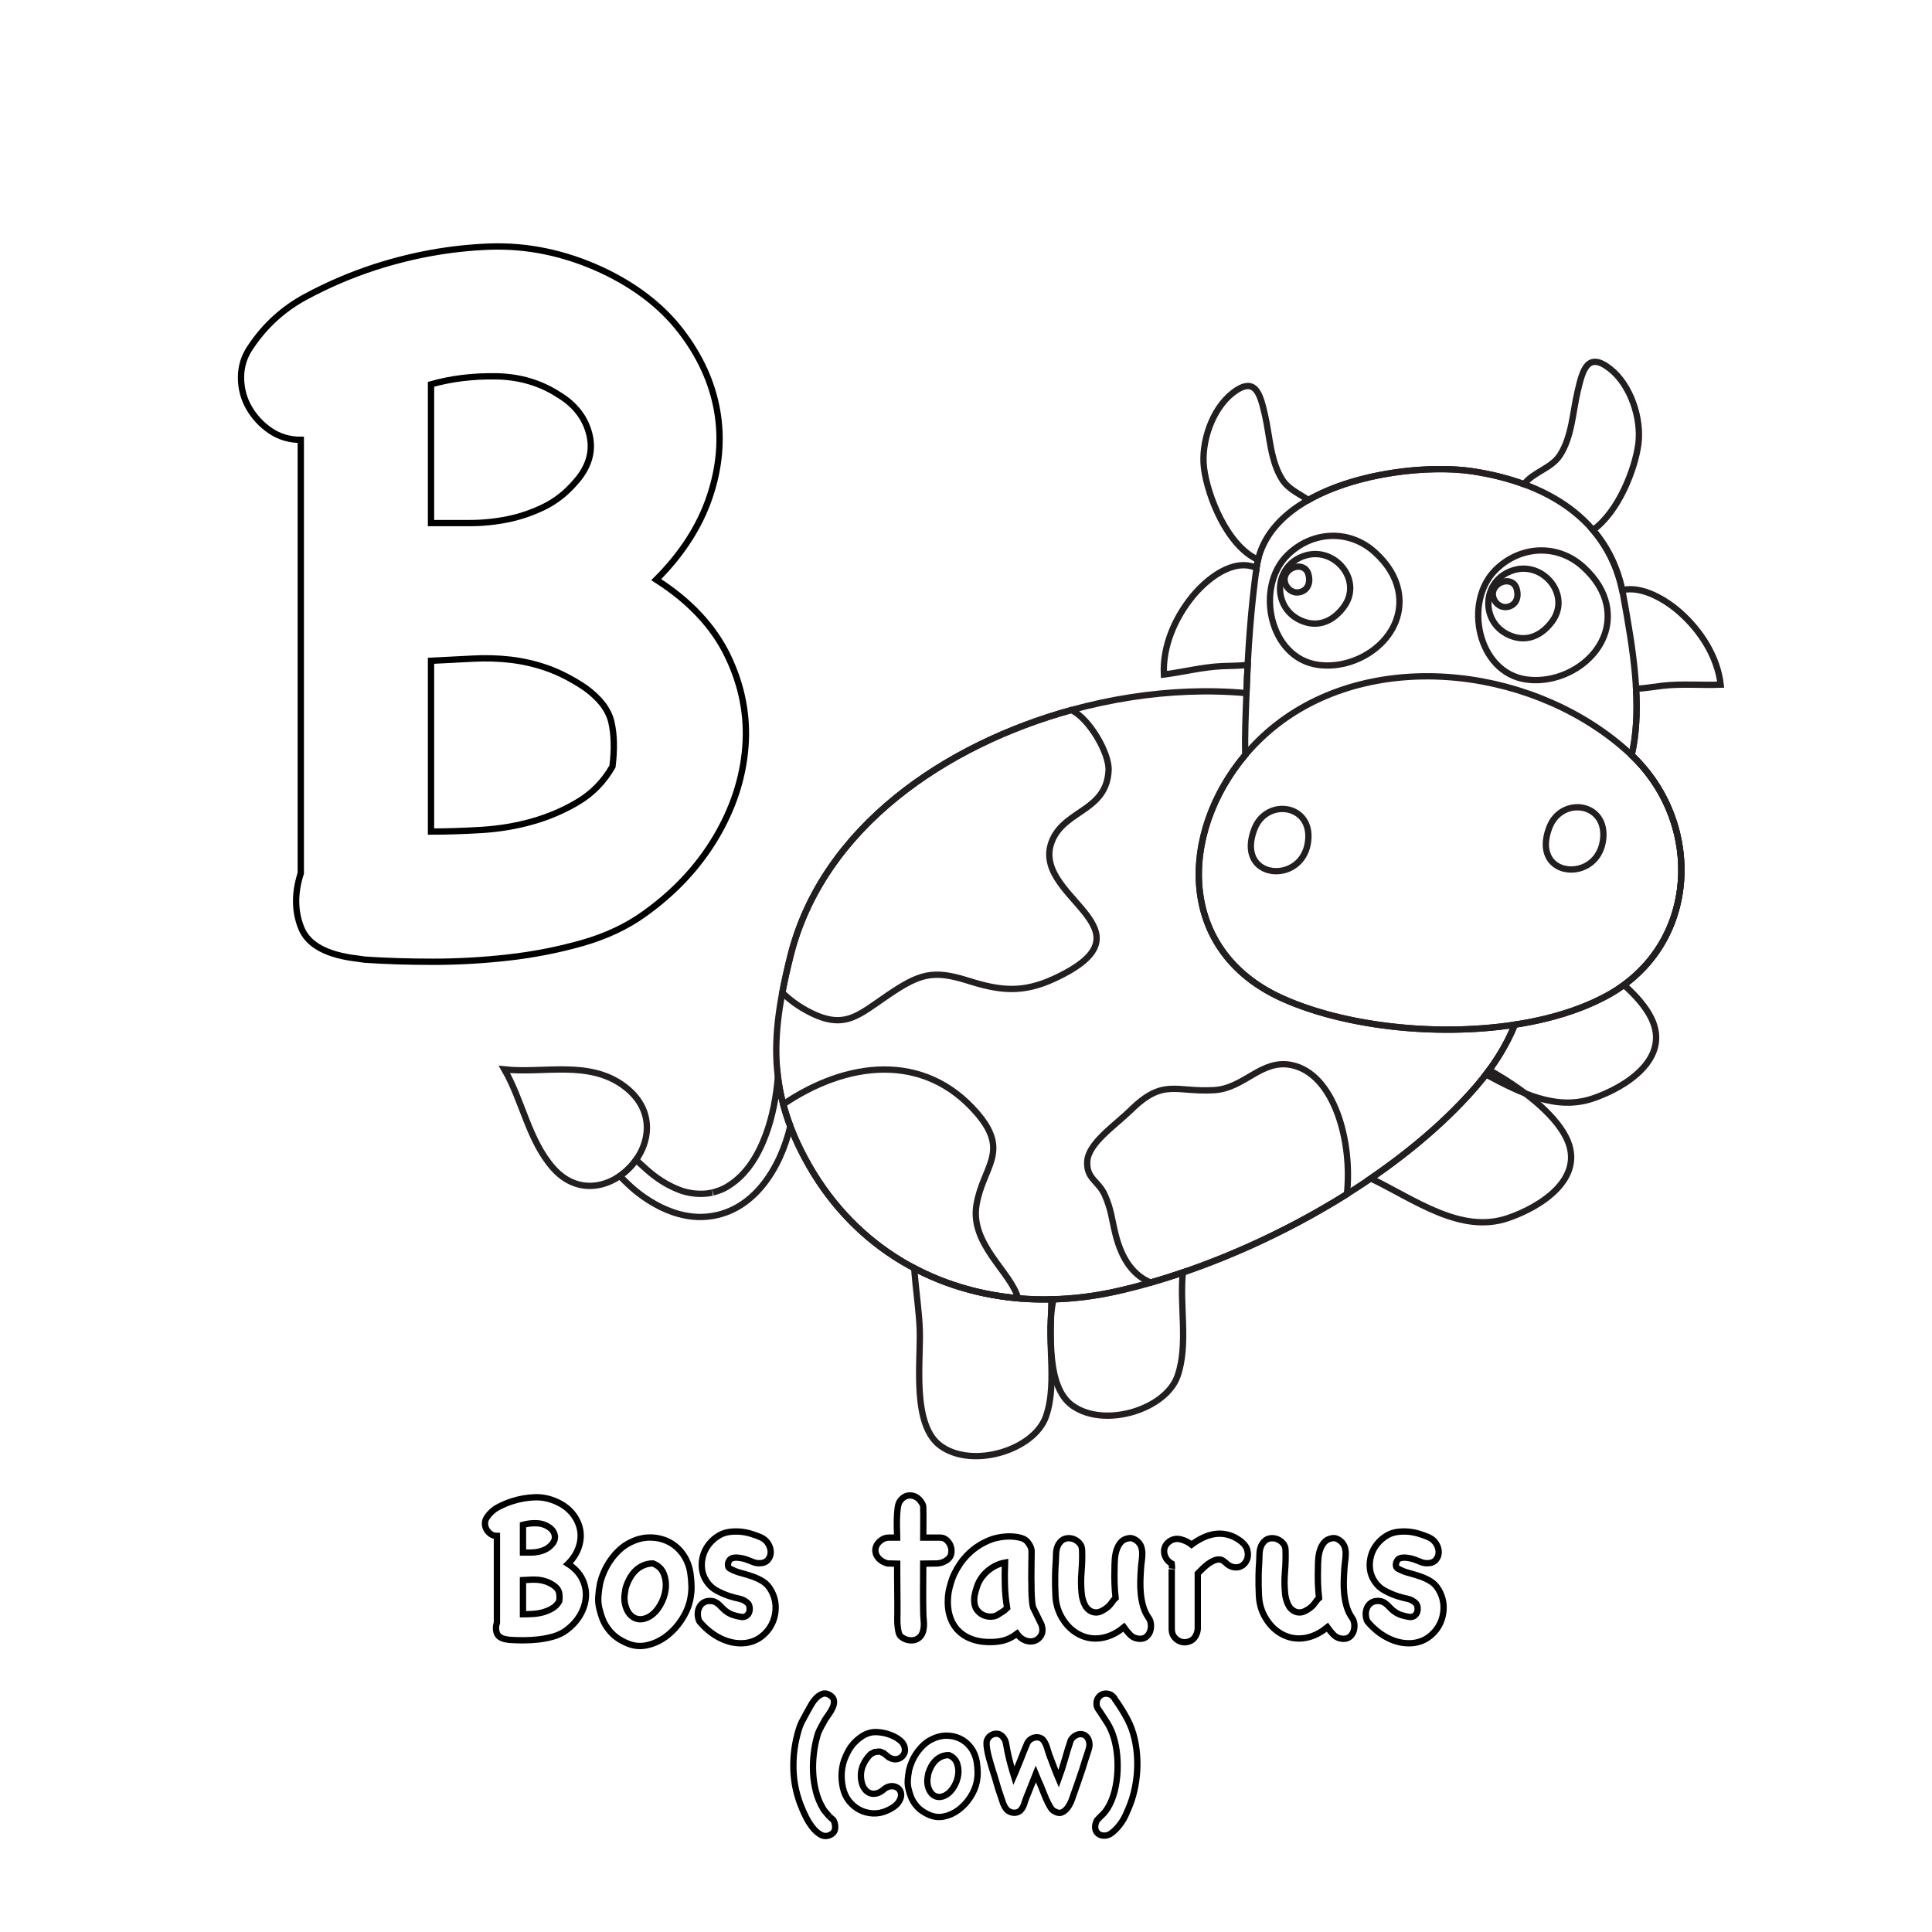 <?xml version="1.0" encoding="utf-8"?>
<!-- Generator: Adobe Illustrator 16.0.0, SVG Export Plug-In . SVG Version: 6.00 Build 0)  -->
<!DOCTYPE svg PUBLIC "-//W3C//DTD SVG 1.1//EN" "http://www.w3.org/Graphics/SVG/1.1/DTD/svg11.dtd">
<svg version="1.1" id="Layer_1" xmlns="http://www.w3.org/2000/svg" xmlns:xlink="http://www.w3.org/1999/xlink" x="0px" y="0px"
	 width="612px" height="612px" viewBox="0 90 612 612" enable-background="new 0 90 612 612" xml:space="preserve">
<path fill="none" stroke="#231F20" stroke-width="2" stroke-miterlimit="10" d="M248.108,439.818
	c-0.767-2.891-1.316-5.746-1.675-8.596c-0.574,6.229-1.687,12.437-3.87,18.289c-2.404,6.446-5.982,12.423-11.592,16
	c-1.236,0.786-1.892,1.166-3.641,1.766c-0.335,0.114-0.67,0.229-1.012,0.326c-0.048,0.014-0.761,0.188-0.663,0.178
	c-0.617,0.124-1.237,0.233-1.863,0.296c-2.692,0.266-5.677-0.076-8.217-1.013c-3.493-1.286-6.594-3.154-9.46-5.513
	c-1.604-1.32-3.102-2.742-4.632-4.136c-1.403,1.987-3.166,3.732-5.154,5.101c0.954,0.997,1.927,1.903,2.732,2.676
	c2.509,2.405,5.361,4.472,8.382,6.19c4.807,2.733,10.364,4.438,15.938,4.065c15.052-1.006,23.819-15.269,26.965-28.705
	C249.461,444.403,248.713,442.099,248.108,439.818z"/>
<path fill="none" stroke="#231F20" stroke-width="2" stroke-miterlimit="10" d="M442.894,276.789
	c3.107,14.357-11.865,25.673-25.33,23.824c-15.502-2.129-20.032-24.545-9.793-34.708c7.736-7.681,19.523-8.391,27.715-0.996
	C439.706,268.717,442.03,272.794,442.894,276.789z"/>
<path fill="none" stroke="#231F20" stroke-width="2" stroke-miterlimit="10" d="M413.072,286.944
	c-10.354-3.605-10.043-17.894,0.518-20.998c9.393-2.761,18.158,7.983,12.128,16.24C422.693,286.328,418.243,288.744,413.072,286.944
	z"/>
<path fill="none" stroke="#231F20" stroke-width="2" stroke-miterlimit="10" d="M411.84,277.557
	c-3.514,0.925-6.467-3.516-4.055-6.375c1.93-2.288,5.656-2.383,6.616,0.519C415.203,274.117,414.571,276.838,411.84,277.557z"/>
<path fill="none" stroke="#231F20" stroke-width="2" stroke-miterlimit="10" d="M508.87,281.421
	c3.104,14.358-11.865,25.674-25.332,23.824c-15.501-2.129-20.032-24.545-9.794-34.709c7.737-7.681,19.524-8.39,27.717-0.996
	C505.681,273.349,508.005,277.426,508.87,281.421z"/>
<path fill="none" stroke="#231F20" stroke-width="2" stroke-miterlimit="10" d="M479.048,291.575
	c-10.354-3.604-10.042-17.893,0.518-20.999c9.394-2.76,18.157,7.984,12.13,16.239C488.668,290.96,484.219,293.375,479.048,291.575z"
	/>
<path fill="none" stroke="#231F20" stroke-width="2" stroke-miterlimit="10" d="M477.816,282.189
	c-3.514,0.925-6.468-3.517-4.056-6.375c1.931-2.288,5.657-2.383,6.617,0.518C481.177,278.75,480.547,281.47,477.816,282.189z"/>
<path fill="none" stroke="#231F20" stroke-width="2" stroke-miterlimit="10" d="M406.534,365.705
	c-6.166,1.443-13.062-3.034-9.159-13.14c3.692-9.562,17.568-8,17.079,2.863C414.188,361.374,410.513,364.772,406.534,365.705z"/>
<path fill="none" stroke="#231F20" stroke-width="2" stroke-miterlimit="10" d="M499.979,365.174
	c-6.166,1.442-13.063-3.034-9.16-13.141c3.694-9.561,17.569-8,17.081,2.864C507.632,360.842,503.958,364.242,499.979,365.174z"/>
<path fill="none" stroke="#231F20" stroke-width="2" stroke-miterlimit="10" d="M247.812,404.431
	c2.42,2.396,5.266,4.435,8.519,6.118c11.27,5.829,15.592,1.005,25.05-5.386c9.883-6.677,14.096-8.052,25.316-4.501
	c10.128,3.201,17.256,4.008,27.362-0.702c34.126-15.916-9.132-25.908-0.508-44.26c4.328-9.199,17.059-9.034,17.612-21.751
	c0.235-5.35-6.125-16.432-11.81-19.023c-39.528,10.884-78.788,37.034-88.977,77.965
	C249.381,396.896,248.509,400.729,247.812,404.431z"/>
<path fill="none" stroke="#231F20" stroke-width="2" stroke-miterlimit="10" d="M254.926,456.784
	c14.286,26.823,39.268,41.98,67.561,44.476c-2.187-8.308-15.271-17.122-13.161-29.629c2.048-12.135,10.735-16.745,0.179-29.006
	c-16.88-19.606-41.476-16.333-61.397-2.807C249.557,445.279,251.775,450.867,254.926,456.784z"/>
<path fill="none" stroke="#231F20" stroke-width="2" stroke-miterlimit="10" d="M353.353,480.933
	c2.078,8.39,5.905,13.174,11.164,15.348c20.571-5.904,42.526-15.688,62.147-28.021c1.805-16.718-4.049-38.246-17.695-40.91
	c-9.449-1.841-14.783,7.393-24.347,7.979c-12.098,0.74-16.018-3.85-26.248,6.15c-5.189,5.074-13.625,10.619-13.966,16.406
	c-0.328,5.545,3.567,6.16,5.547,10.632C352.041,473.224,352.08,475.791,353.353,480.933z"/>
<path fill="none" stroke="#000000" stroke-width="2" d="M160.995,609.396c-1.939-0.227-3.123-0.868-3.55-1.928
	c-0.429-1.058-0.439-2.219-0.034-3.481v-27.456c-0.721,0-1.364-0.19-1.927-0.574c-0.564-0.382-1.015-0.867-1.352-1.454
	c-0.339-0.585-0.508-1.228-0.508-1.926c0-0.699,0.204-1.341,0.609-1.929c0.901-1.352,2.062-2.41,3.482-3.178
	c1.42-0.766,2.896-1.396,4.429-1.894c2.389-0.767,4.79-1.194,7.202-1.285c2.411-0.089,4.79,0.406,7.134,1.488
	c2.119,0.992,3.787,2.277,5.004,3.855c1.217,1.577,1.984,3.257,2.299,5.037c0.315,1.781,0.157,3.607-0.474,5.478
	c-0.631,1.871-1.758,3.618-3.38,5.24c2.118,1.353,3.628,2.965,4.53,4.836c0.902,1.87,1.273,3.798,1.116,5.781
	c-0.158,1.984-0.79,3.899-1.894,5.748c-1.105,1.849-2.604,3.449-4.497,4.802c-1.127,0.811-2.446,1.43-3.956,1.859
	c-1.511,0.428-3.066,0.732-4.667,0.913c-1.601,0.179-3.19,0.27-4.768,0.27c-1.579,0-3.021-0.045-4.328-0.135L160.995,609.396z"/>
<path fill="none" stroke="#000000" stroke-width="2" d="M165.662,581.806c0.812,0,1.623,0,2.435,0s1.611-0.078,2.401-0.237
	c0.788-0.157,1.556-0.416,2.299-0.777c0.744-0.36,1.408-0.88,1.995-1.556c0.855-0.947,1.16-1.95,0.913-3.009
	c-0.249-1.059-0.891-1.904-1.927-2.537c-1.172-0.766-2.502-1.16-3.99-1.184c-1.488-0.021-2.863,0.147-4.125,0.508v8.792H165.662z"/>
<path fill="none" stroke="#000000" stroke-width="2" d="M175.4,592.22c-0.812-0.541-1.601-0.947-2.367-1.218
	c-0.767-0.27-1.545-0.449-2.333-0.54c-0.79-0.09-1.589-0.112-2.401-0.068c-0.812,0.046-1.69,0.091-2.637,0.136v10.82
	c0.991,0,2.051-0.034,3.178-0.102c1.126-0.067,2.208-0.247,3.246-0.541c1.037-0.293,2.005-0.71,2.908-1.251
	c0.901-0.541,1.623-1.285,2.164-2.231c0.136-1.082,0.112-2.018-0.067-2.807C176.909,593.63,176.346,592.896,175.4,592.22z"/>
<path fill="none" stroke="#000000" stroke-width="2" d="M190.073,591.611c0.315-1.308,0.754-2.592,1.319-3.854
	c0.563-1.262,1.251-2.469,2.062-3.618c0.812-1.15,1.725-2.198,2.739-3.146c1.015-0.946,2.107-1.713,3.279-2.298
	c2.073-1.083,4.159-1.635,6.255-1.658c2.097-0.021,4.046,0.396,5.85,1.251c1.802,0.857,3.336,2.13,4.599,3.821
	c1.261,1.69,2.096,3.709,2.502,6.053c0.225,1.533,0.348,2.987,0.371,4.361c0.022,1.376-0.125,2.807-0.439,4.295
	c-0.451,2.12-1.364,4.227-2.739,6.323c-1.376,2.096-3.021,3.854-4.937,5.273c-1.917,1.42-4.013,2.356-6.289,2.807
	c-2.277,0.451-4.564,0.09-6.864-1.082c-1.037-0.497-1.972-1.071-2.806-1.725c-0.835-0.652-1.589-1.431-2.266-2.333
	c-0.767-0.991-1.364-2.028-1.792-3.11c-0.429-1.082-0.778-2.208-1.048-3.381c-0.316-1.262-0.429-2.536-0.338-3.82
	c0.09-1.285,0.247-2.537,0.473-3.754L190.073,591.611z"/>
<path fill="none" stroke="#000000" stroke-width="2" d="M198.188,593.031c-0.135,0.722-0.249,1.432-0.338,2.13
	c-0.091,0.699-0.091,1.409,0,2.13c0.135,1.037,0.416,1.984,0.845,2.84c0.428,0.857,0.991,1.533,1.691,2.028
	c0.698,0.497,1.498,0.756,2.4,0.778s1.871-0.26,2.908-0.846c1.307-0.767,2.435-1.95,3.381-3.551c0.947-1.6,1.532-3.269,1.758-5.004
	c0.225-1.735,0.044-3.382-0.541-4.937c-0.586-1.555-1.736-2.671-3.449-3.348c-1.127,0-2.164,0.215-3.111,0.643
	c-0.947,0.429-1.77,0.992-2.468,1.69c-0.699,0.7-1.308,1.521-1.826,2.469C198.921,591.002,198.503,591.994,198.188,593.031z"/>
<path fill="none" stroke="#000000" stroke-width="2" d="M221.382,603.242c-0.271-0.767-0.383-1.521-0.338-2.265
	c0.044-0.744,0.237-1.42,0.575-2.028c0.338-0.609,0.822-1.083,1.454-1.42c0.631-0.339,1.396-0.462,2.299-0.372
	c0.496,0.045,0.947,0.181,1.353,0.405c0.406,0.227,0.778,0.497,1.116,0.812c0.338,0.316,0.676,0.654,1.014,1.015
	c0.338,0.361,0.687,0.676,1.048,0.946c0.766,0.587,1.578,1.015,2.435,1.285c0.855,0.271,1.758,0.474,2.705,0.609
	c0.63,0,1.138-0.158,1.521-0.474c0.383-0.315,0.643-0.699,0.778-1.149s0.169-0.936,0.102-1.454
	c-0.067-0.519-0.237-0.936-0.508-1.251c-0.767-0.767-1.702-1.262-2.806-1.488c-1.105-0.225-2.13-0.495-3.077-0.812
	c-1.353-0.449-2.683-1.024-3.99-1.724c-1.308-0.699-2.367-1.657-3.178-2.875c-0.857-1.261-1.364-2.603-1.521-4.022
	c-0.159-1.42-0.045-2.807,0.338-4.159c0.382-1.353,1.025-2.592,1.927-3.72c0.901-1.126,1.983-2.051,3.246-2.772
	c0.947-0.541,1.983-0.89,3.111-1.048c1.126-0.157,2.266-0.19,3.415-0.102c1.149,0.091,2.288,0.305,3.415,0.643
	c1.126,0.338,2.164,0.71,3.111,1.116c1.082,0.496,1.894,1.194,2.435,2.096c0.541,0.903,0.8,1.815,0.778,2.739
	c-0.023,0.925-0.338,1.725-0.947,2.4c-0.608,0.677-1.5,1.015-2.671,1.015c-0.721,0-1.375-0.123-1.961-0.371
	c-0.586-0.247-1.195-0.484-1.825-0.71c-0.812-0.315-1.69-0.529-2.638-0.644c-0.947-0.111-1.714-0.056-2.299,0.169
	c-0.181,0.046-0.383,0.192-0.608,0.439c-0.227,0.249-0.396,0.554-0.507,0.913c-0.113,0.362-0.135,0.723-0.067,1.082
	c0.067,0.362,0.304,0.654,0.71,0.88c1.082,0.587,2.231,1.038,3.449,1.353c1.217,0.316,2.411,0.676,3.583,1.082
	s2.266,0.925,3.28,1.556c1.014,0.632,1.86,1.533,2.536,2.705c0.991,1.714,1.498,3.507,1.521,5.376
	c0.022,1.872-0.35,3.618-1.116,5.241c-0.767,1.623-1.894,3.009-3.381,4.158s-3.224,1.837-5.207,2.062
	c-1.398,0.136-2.773,0.056-4.125-0.236c-1.353-0.294-2.661-0.768-3.922-1.42c-1.263-0.654-2.435-1.431-3.517-2.333
	c-1.082-0.901-2.029-1.849-2.84-2.84L221.382,603.242z"/>
<path fill="none" stroke="#000000" stroke-width="2" d="M281.161,585.254c-0.902-0.225-1.68-0.608-2.333-1.149
	c-0.654-0.541-1.105-1.172-1.353-1.894c-0.249-0.721-0.249-1.465,0-2.231c0.247-0.766,0.8-1.465,1.657-2.096
	c0.72-0.542,1.532-0.812,2.434-0.812c0.902,0,1.781,0,2.637,0c0-0.315-0.023-1.004-0.067-2.063c-0.045-1.058-0.057-2.22-0.034-3.481
	c0.022-1.262,0.102-2.469,0.237-3.618c0.136-1.15,0.383-1.95,0.744-2.4c0.902-1.262,2.017-1.86,3.348-1.793
	c1.33,0.067,2.423,0.71,3.28,1.928c0.179,0.226,0.349,0.496,0.507,0.812c0.157,0.315,0.237,0.608,0.237,0.879
	c0.044,1.623,0.056,3.246,0.034,4.869c-0.023,1.622-0.034,3.246-0.034,4.869h5.342c0.812,0,1.51,0.27,2.096,0.812
	c0.585,0.54,1.003,1.172,1.251,1.894c0.247,0.722,0.315,1.465,0.203,2.23c-0.113,0.768-0.463,1.397-1.048,1.894
	c-1.038,0.857-2.244,1.309-3.618,1.353c-1.376,0.046-2.784,0.067-4.227,0.067c0,2.48-0.012,4.96-0.034,7.438
	c-0.023,2.48-0.012,4.96,0.034,7.438c0,1.082,0.056,2.188,0.169,3.313c0.112,1.128,0.034,2.21-0.237,3.246
	c-0.226,0.812-0.608,1.454-1.149,1.928c-0.541,0.473-1.149,0.766-1.826,0.879s-1.375,0.067-2.096-0.135
	c-0.721-0.203-1.397-0.575-2.028-1.116c-0.316-0.316-0.553-0.855-0.71-1.623c-0.159-0.766-0.26-1.577-0.304-2.435
	c-0.046-0.99-0.046-2.051,0-3.178c0-0.901,0-2.073,0-3.517c0-1.442-0.012-2.941-0.035-4.497s-0.033-3.031-0.033-4.43
	c0-1.396,0-2.502,0-3.313L281.161,585.254z"/>
<path fill="none" stroke="#000000" stroke-width="2" d="M329.986,604.798c0.359,1.309,0.293,2.39-0.203,3.246
	c-0.497,0.855-1.184,1.431-2.062,1.725c-0.88,0.293-1.838,0.258-2.874-0.102c-1.037-0.361-1.938-1.082-2.705-2.164
	c-1.262,0.946-2.491,1.611-3.685,1.995c-1.195,0.383-2.56,0.598-4.092,0.643c-2.3,0.089-4.352-0.169-6.154-0.778
	c-1.804-0.608-3.325-1.521-4.564-2.738c-1.241-1.217-2.154-2.738-2.739-4.564c-0.586-1.825-0.79-3.934-0.609-6.323
	c0.09-0.991,0.259-1.961,0.507-2.907c0.247-0.947,0.529-1.871,0.845-2.773c0.36-0.99,0.867-2.051,1.521-3.178
	c0.653-1.126,1.319-2.096,1.995-2.907c2.435-2.976,5.478-5.117,9.129-6.425c0.631-0.225,1.488-0.428,2.569-0.608
	c1.083-0.18,2.175-0.259,3.279-0.236s2.164,0.168,3.179,0.439c1.015,0.271,1.769,0.744,2.266,1.42
	c0.405,0.541,0.698,1.014,0.879,1.42c0.18,0.405,0.281,0.834,0.305,1.285c0.021,0.45,0.021,0.936,0,1.454
	c-0.023,0.519-0.034,1.16-0.034,1.926c0,1.263-0.012,2.492-0.034,3.686c-0.023,1.195-0.012,2.401,0.034,3.618
	c0,0.406,0,0.937,0,1.59s0.022,1.342,0.067,2.062c0.044,0.723,0.102,1.41,0.169,2.063s0.169,1.184,0.305,1.589L329.986,604.798z"/>
<path fill="none" stroke="#000000" stroke-width="2" d="M315.65,601.754c0.495-0.314,1.059-0.664,1.69-1.047
	c0.631-0.383,1.193-0.823,1.691-1.319c-0.406-2.389-0.644-4.778-0.71-7.168c-0.068-2.389-0.058-4.802,0.033-7.236
	c-2.028,0.362-3.854,1.241-5.478,2.638c-1.622,1.398-2.75,3.044-3.38,4.937c-0.271,0.767-0.497,1.556-0.677,2.367
	c-0.181,0.812-0.248,1.601-0.203,2.367c0.044,1.037,0.315,1.904,0.812,2.604s1.093,1.229,1.792,1.589
	c0.699,0.361,1.442,0.563,2.231,0.608C314.24,602.138,314.973,602.025,315.65,601.754z"/>
<path fill="none" stroke="#000000" stroke-width="2" d="M363.865,602.499c0.406,0.586,0.644,1.273,0.71,2.062
	c0.067,0.79-0.022,1.533-0.27,2.231c-0.249,0.7-0.654,1.273-1.217,1.725c-0.564,0.45-1.297,0.652-2.198,0.608
	c-1.173-0.091-2.12-0.496-2.841-1.217c-0.722-0.721-1.398-1.532-2.028-2.436c-1.758,1.444-3.574,2.445-5.444,3.01
	c-1.87,0.563-3.708,0.687-5.51,0.372c-1.804-0.316-3.495-1.072-5.073-2.266s-2.907-2.807-3.989-4.835
	c-0.993-1.894-1.545-3.989-1.657-6.289c-0.113-2.299-0.146-4.484-0.102-6.56c0-0.721,0.022-1.431,0.067-2.13
	c0.044-0.698,0.09-1.431,0.136-2.197c0.044-0.586,0.067-1.16,0.067-1.725c0-0.563,0.034-1.093,0.102-1.59
	c0.067-0.495,0.202-0.991,0.405-1.487s0.508-0.97,0.913-1.42c0.542-0.586,1.194-0.936,1.962-1.049
	c0.765-0.112,1.497-0.034,2.196,0.237c0.7,0.27,1.309,0.688,1.827,1.251c0.518,0.564,0.8,1.251,0.845,2.062
	c0.089,2.299,0.033,4.622-0.168,6.965c-0.203,2.346-0.192,4.645,0.033,6.898c0.09,1.082,0.371,2.187,0.845,3.313
	s1.229,1.938,2.266,2.435c1.036,0.45,2.084,0.417,3.145-0.102c1.06-0.518,1.927-1.138,2.604-1.859
	c0.316-0.361,0.62-0.755,0.913-1.185c0.294-0.428,0.62-0.8,0.98-1.115c-0.181-1.577-0.294-3.155-0.338-4.733
	c-0.046-1.577-0.046-3.154,0-4.733c0-0.855,0.034-1.792,0.102-2.807s0.247-1.983,0.541-2.908c0.294-0.923,0.731-1.734,1.318-2.435
	c0.586-0.698,1.42-1.138,2.502-1.318c0.496-0.09,0.981-0.044,1.455,0.136c0.473,0.181,0.889,0.429,1.25,0.744
	c0.631,0.541,1.059,1.149,1.285,1.825c0.225,0.676,0.339,1.397,0.339,2.164c0,0.768-0.058,1.544-0.169,2.333
	c-0.113,0.789-0.191,1.521-0.236,2.197c-0.091,1.263-0.159,2.594-0.203,3.99c-0.046,1.398,0,2.796,0.135,4.193
	c0.136,1.397,0.396,2.75,0.778,4.058C362.523,600.223,363.098,601.417,363.865,602.499z"/>
<path fill="none" stroke="#000000" stroke-width="2" d="M371.235,586.911c0.044-0.293,0.021-0.822-0.067-1.59
	c-0.723-0.405-1.285-0.923-1.691-1.555c-0.405-0.631-0.643-1.308-0.71-2.029c-0.067-0.72,0.067-1.408,0.406-2.062
	c0.338-0.652,0.889-1.205,1.656-1.656c1.036-0.586,2.175-0.699,3.415-0.339c1.239,0.362,2.31,0.903,3.213,1.623
	c1.126-0.855,2.299-1.577,3.516-2.164c1.217-0.585,2.457-0.98,3.72-1.184c1.262-0.202,2.546-0.168,3.854,0.102
	c1.307,0.271,2.592,0.835,3.854,1.691c0.631,0.405,1.217,0.912,1.758,1.521c0.542,0.609,0.88,1.297,1.015,2.062
	c0.225,1.128,0.136,2.108-0.271,2.942c-0.405,0.835-0.97,1.442-1.69,1.825c-0.722,0.384-1.533,0.497-2.435,0.339
	c-0.903-0.157-1.759-0.643-2.57-1.454c-0.27-0.18-0.463-0.326-0.574-0.439c-0.113-0.112-0.35-0.259-0.71-0.439
	c-0.722-0.181-1.432-0.136-2.13,0.135c-0.699,0.271-1.376,0.643-2.028,1.115c-0.654,0.474-1.263,0.992-1.825,1.556
	c-0.564,0.564-1.072,1.071-1.521,1.521v17.244c0,0.677-0.136,1.331-0.406,1.961c-0.405,1.037-1.048,1.759-1.927,2.164
	c-0.879,0.406-1.759,0.518-2.638,0.339c-0.879-0.181-1.646-0.633-2.3-1.354c-0.653-0.722-0.98-1.645-0.98-2.771V587.08
	C371.167,587.261,371.189,587.205,371.235,586.911z"/>
<path fill="none" stroke="#000000" stroke-width="2" d="M428.309,602.499c0.406,0.586,0.643,1.273,0.71,2.062
	c0.067,0.79-0.023,1.533-0.271,2.231c-0.248,0.7-0.653,1.273-1.217,1.725c-0.564,0.45-1.296,0.652-2.198,0.608
	c-1.172-0.091-2.119-0.496-2.84-1.217c-0.722-0.721-1.398-1.532-2.028-2.436c-1.758,1.444-3.574,2.445-5.444,3.01
	c-1.871,0.563-3.709,0.687-5.511,0.372c-1.804-0.316-3.495-1.072-5.072-2.266c-1.579-1.193-2.908-2.807-3.99-4.835
	c-0.992-1.894-1.545-3.989-1.657-6.289c-0.113-2.299-0.146-4.484-0.101-6.56c0-0.721,0.021-1.431,0.067-2.13
	c0.044-0.698,0.089-1.431,0.135-2.197c0.044-0.586,0.067-1.16,0.067-1.725c0-0.563,0.034-1.093,0.102-1.59
	c0.067-0.495,0.203-0.991,0.406-1.487c0.202-0.496,0.507-0.97,0.912-1.42c0.542-0.586,1.194-0.936,1.962-1.049
	c0.766-0.112,1.498-0.034,2.197,0.237c0.699,0.27,1.308,0.688,1.825,1.251c0.519,0.564,0.801,1.251,0.846,2.062
	c0.09,2.299,0.034,4.622-0.168,6.965c-0.203,2.346-0.192,4.645,0.033,6.898c0.09,1.082,0.371,2.187,0.846,3.313
	c0.474,1.127,1.228,1.938,2.265,2.435c1.036,0.45,2.085,0.417,3.145-0.102c1.06-0.518,1.928-1.138,2.604-1.859
	c0.315-0.361,0.619-0.755,0.912-1.185c0.294-0.428,0.62-0.8,0.981-1.115c-0.181-1.577-0.294-3.155-0.339-4.733
	c-0.045-1.577-0.045-3.154,0-4.733c0-0.855,0.035-1.792,0.102-2.807c0.067-1.015,0.248-1.983,0.541-2.908
	c0.294-0.923,0.732-1.734,1.318-2.435c0.586-0.698,1.421-1.138,2.503-1.318c0.495-0.09,0.98-0.044,1.454,0.136
	c0.473,0.181,0.889,0.429,1.251,0.744c0.63,0.541,1.058,1.149,1.285,1.825c0.225,0.676,0.338,1.397,0.338,2.164
	c0,0.768-0.058,1.544-0.169,2.333c-0.113,0.789-0.191,1.521-0.236,2.197c-0.091,1.263-0.159,2.594-0.203,3.99
	c-0.046,1.398,0,2.796,0.135,4.193c0.136,1.397,0.396,2.75,0.778,4.058C426.967,600.223,427.541,601.417,428.309,602.499z"/>
<path fill="none" stroke="#000000" stroke-width="2" d="M432.973,603.242c-0.27-0.767-0.384-1.521-0.338-2.265
	c0.044-0.744,0.236-1.42,0.574-2.028c0.339-0.609,0.822-1.083,1.454-1.42c0.631-0.339,1.396-0.462,2.3-0.372
	c0.495,0.045,0.946,0.181,1.353,0.405c0.405,0.227,0.777,0.497,1.115,0.812c0.339,0.316,0.676,0.654,1.014,1.015
	c0.339,0.361,0.688,0.676,1.049,0.946c0.767,0.587,1.577,1.015,2.435,1.285c0.855,0.271,1.758,0.474,2.705,0.609
	c0.631,0,1.138-0.158,1.521-0.474c0.383-0.315,0.643-0.699,0.777-1.149c0.137-0.45,0.169-0.936,0.102-1.454
	c-0.066-0.519-0.236-0.936-0.507-1.251c-0.767-0.767-1.702-1.262-2.806-1.488c-1.106-0.225-2.13-0.495-3.077-0.812
	c-1.353-0.449-2.683-1.024-3.99-1.724c-1.309-0.699-2.367-1.657-3.178-2.875c-0.857-1.261-1.364-2.603-1.521-4.022
	c-0.158-1.42-0.046-2.807,0.338-4.159c0.383-1.353,1.024-2.592,1.927-3.72c0.901-1.126,1.983-2.051,3.246-2.772
	c0.947-0.541,1.983-0.89,3.111-1.048c1.126-0.157,2.266-0.19,3.415-0.102c1.149,0.091,2.287,0.305,3.414,0.643
	s2.164,0.71,3.111,1.116c1.083,0.496,1.894,1.194,2.436,2.096c0.54,0.903,0.8,1.815,0.777,2.739c-0.023,0.925-0.339,1.725-0.946,2.4
	c-0.609,0.677-1.5,1.015-2.672,1.015c-0.722,0-1.376-0.123-1.961-0.371c-0.586-0.247-1.195-0.484-1.825-0.71
	c-0.812-0.315-1.691-0.529-2.638-0.644c-0.947-0.111-1.714-0.056-2.3,0.169c-0.181,0.046-0.384,0.192-0.608,0.439
	c-0.227,0.249-0.395,0.554-0.507,0.913c-0.113,0.362-0.136,0.723-0.067,1.082c0.067,0.362,0.304,0.654,0.71,0.88
	c1.082,0.587,2.231,1.038,3.449,1.353c1.217,0.316,2.41,0.676,3.584,1.082c1.171,0.406,2.265,0.925,3.279,1.556
	c1.015,0.632,1.859,1.533,2.536,2.705c0.991,1.714,1.498,3.507,1.521,5.376c0.022,1.872-0.349,3.618-1.115,5.241
	s-1.894,3.009-3.381,4.158s-3.224,1.837-5.207,2.062c-1.398,0.136-2.772,0.056-4.125-0.236c-1.353-0.294-2.66-0.768-3.922-1.42
	c-1.263-0.654-2.436-1.431-3.517-2.333c-1.082-0.901-2.028-1.849-2.84-2.84L432.973,603.242z"/>
<path fill="none" stroke="#000000" stroke-width="2" d="M264.018,666.556c0.473,0.913,0.642,1.833,0.507,2.765
	c-0.136,0.929-0.744,1.614-1.826,2.054c-1.015,0.371-1.987,0.27-2.916-0.305c-0.931-0.575-1.768-1.353-2.511-2.333
	c-0.744-0.981-1.387-2.012-1.927-3.094c-0.541-1.083-0.947-1.962-1.217-2.638c-1.724-3.99-2.655-8.141-2.79-12.452
	c-0.136-4.311,0.422-8.512,1.673-12.604c0.305-1.047,0.71-2.037,1.217-2.967c0.507-0.931,1.014-1.868,1.521-2.815
	c0.304-0.54,0.685-1.217,1.141-2.028c0.457-0.812,0.989-1.538,1.598-2.181c0.608-0.643,1.275-1.099,2.003-1.369
	c0.727-0.271,1.513-0.152,2.359,0.355c0.811,0.507,1.25,1.107,1.318,1.8c0.067,0.693-0.059,1.403-0.38,2.13
	c-0.322,0.728-0.728,1.429-1.217,2.104c-0.49,0.676-0.888,1.252-1.191,1.724c-0.44,0.779-0.804,1.438-1.091,1.979
	c-0.288,0.541-0.524,0.997-0.71,1.369c-0.186,0.372-0.33,0.702-0.431,0.989c-0.102,0.287-0.186,0.566-0.254,0.836
	c-0.507,1.759-0.879,3.645-1.115,5.655c-0.237,2.012-0.305,4.032-0.204,6.061s0.406,4.016,0.913,5.96s1.25,3.728,2.231,5.35
	c0.168,0.305,0.388,0.617,0.659,0.938c0.27,0.321,0.515,0.608,0.736,0.862c0.219,0.254,0.397,0.456,0.532,0.608
	c0.135,0.152,0.169,0.193,0.102,0.127L264.018,666.556z"/>
<path fill="none" stroke="#000000" stroke-width="2" d="M280.349,656.514c0.845-0.54,1.648-0.777,2.41-0.71
	c0.76,0.068,1.386,0.33,1.876,0.786c0.49,0.456,0.761,1.064,0.812,1.825s-0.211,1.565-0.786,2.409
	c-0.372,0.576-0.905,1.1-1.597,1.572c-0.694,0.474-1.362,0.845-2.003,1.115c-1.488,0.677-2.993,0.981-4.514,0.913
	c-1.521-0.067-2.933-0.439-4.235-1.115s-2.427-1.614-3.373-2.814c-0.947-1.2-1.59-2.595-1.927-4.186
	c-0.676-3.043-0.541-5.967,0.406-8.773c0.371-1.015,0.819-1.995,1.344-2.942c0.524-0.946,1.158-1.808,1.901-2.586
	c0.744-0.778,1.572-1.463,2.485-2.055s1.91-0.988,2.993-1.191c0.743-0.136,1.69-0.127,2.84,0.024
	c1.149,0.152,2.273,0.449,3.373,0.889c1.098,0.439,2.062,1.014,2.891,1.724c0.828,0.71,1.293,1.556,1.395,2.536
	c0.067,0.542,0,1.04-0.203,1.496c-0.203,0.456-0.491,0.837-0.862,1.142c-0.372,0.304-0.804,0.516-1.293,0.634
	c-0.49,0.118-0.989,0.11-1.497-0.026c-0.608-0.168-1.09-0.396-1.445-0.684s-0.82-0.668-1.395-1.142
	c-0.271-0.066-0.524-0.178-0.761-0.33c-0.237-0.151-0.49-0.21-0.761-0.177L277.053,645c-0.237,0.136-0.457,0.253-0.66,0.354
	c-0.203,0.102-0.406,0.203-0.608,0.305c-1.15,1.15-1.996,2.427-2.536,3.829c-0.541,1.403-0.676,2.916-0.406,4.539
	c0.168,1.049,0.498,1.91,0.989,2.588c0.49,0.676,1.065,1.141,1.725,1.394c0.659,0.254,1.386,0.279,2.181,0.076
	c0.793-0.203,1.58-0.659,2.358-1.369L280.349,656.514z"/>
<path fill="none" stroke="#000000" stroke-width="2" d="M287.957,650.732c0.236-0.98,0.566-1.944,0.989-2.892
	c0.422-0.946,0.938-1.851,1.546-2.714c0.609-0.861,1.293-1.648,2.054-2.358c0.761-0.711,1.58-1.285,2.46-1.725
	c1.555-0.812,3.12-1.225,4.692-1.242c1.572-0.017,3.034,0.296,4.387,0.938c1.352,0.643,2.501,1.597,3.449,2.865
	c0.946,1.268,1.572,2.781,1.876,4.54c0.169,1.149,0.263,2.239,0.279,3.271c0.017,1.033-0.094,2.105-0.329,3.222
	c-0.339,1.59-1.023,3.17-2.055,4.741c-1.031,1.572-2.266,2.892-3.702,3.957c-1.438,1.064-3.01,1.767-4.716,2.104
	c-1.708,0.337-3.424,0.066-5.148-0.812c-0.778-0.373-1.479-0.804-2.104-1.293c-0.626-0.49-1.191-1.074-1.699-1.75
	c-0.576-0.743-1.023-1.521-1.344-2.333c-0.322-0.812-0.583-1.656-0.786-2.536c-0.237-0.946-0.322-1.901-0.254-2.866
	c0.067-0.963,0.186-1.901,0.356-2.814L287.957,650.732z"/>
<path fill="none" stroke="#000000" stroke-width="2" d="M294.043,651.797c-0.102,0.541-0.187,1.073-0.254,1.598
	c-0.068,0.523-0.068,1.058,0,1.597c0.102,0.778,0.312,1.489,0.634,2.13c0.321,0.644,0.744,1.15,1.268,1.521
	c0.524,0.372,1.124,0.567,1.8,0.584c0.676,0.017,1.403-0.194,2.181-0.635c0.98-0.574,1.826-1.463,2.536-2.662
	c0.71-1.2,1.149-2.452,1.318-3.754c0.169-1.301,0.034-2.536-0.406-3.702c-0.44-1.166-1.302-2.004-2.587-2.512
	c-0.846,0-1.623,0.162-2.333,0.481c-0.71,0.322-1.328,0.745-1.851,1.269c-0.524,0.524-0.982,1.142-1.37,1.852
	C294.592,650.275,294.279,651.02,294.043,651.797z"/>
<path fill="none" stroke="#000000" stroke-width="2" d="M339.385,640.942c0.507-0.676,1.09-1.141,1.75-1.394
	c0.658-0.254,1.275-0.305,1.851-0.152c0.573,0.152,1.064,0.498,1.471,1.039c0.405,0.541,0.624,1.268,0.659,2.181
	c0.033,0.507-0.178,1.42-0.635,2.739c-0.456,1.317-1.007,3.043-1.647,5.173c-0.035,0.136-0.094,0.304-0.178,0.507
	c-0.085,0.203-0.203,0.541-0.355,1.015c-0.151,0.474-0.372,1.134-0.659,1.978c-0.287,0.846-0.684,1.978-1.191,3.398
	c-0.237,0.71-0.532,1.556-0.887,2.536c-0.355,0.981-0.804,1.851-1.345,2.612c-0.541,0.761-1.184,1.285-1.927,1.572
	c-0.744,0.287-1.641,0.076-2.688-0.635c-0.339-0.236-0.71-0.717-1.115-1.445c-0.406-0.727-0.795-1.513-1.166-2.358
	c-0.373-0.845-0.702-1.647-0.989-2.409c-0.288-0.761-0.481-1.26-0.583-1.496c-0.238-0.54-0.508-1.141-0.812-1.8
	c-0.305-0.659-0.593-1.326-0.862-2.003l-0.304,0.76c-0.44,1.116-0.88,2.231-1.319,3.348s-0.88,2.215-1.318,3.297
	c-0.237,0.576-0.456,1.201-0.659,1.877s-0.491,1.268-0.862,1.774c-0.304,0.439-0.685,0.752-1.141,0.938
	c-0.456,0.186-0.921,0.262-1.395,0.229c-0.475-0.034-0.922-0.161-1.344-0.381c-0.424-0.22-0.786-0.532-1.091-0.938
	c-0.473-0.676-0.845-1.453-1.115-2.333c-0.271-0.879-0.541-1.69-0.812-2.434c-0.372-1.049-0.71-2.122-1.015-3.222
	c-0.304-1.098-0.625-2.155-0.963-3.17c-0.17-0.541-0.39-1.251-0.66-2.13s-0.531-1.783-0.785-2.714
	c-0.254-0.93-0.456-1.833-0.608-2.714c-0.152-0.879-0.212-1.604-0.178-2.18c0.033-0.574,0.229-1.091,0.583-1.547
	c0.355-0.457,0.786-0.795,1.293-1.015s1.04-0.295,1.598-0.228s1.057,0.321,1.496,0.761c0.642,0.676,1.031,1.394,1.166,2.155
	c0.136,0.76,0.287,1.58,0.457,2.459c0.27,1.354,0.583,2.689,0.938,4.008c0.355,1.318,0.735,2.637,1.142,3.955
	c0.135-0.303,0.287-0.676,0.456-1.115s0.439-1.098,0.812-1.978c0.304-0.743,0.599-1.471,0.888-2.181
	c0.287-0.71,0.565-1.42,0.836-2.13c0.203-0.507,0.406-1.006,0.608-1.495c0.203-0.49,0.406-0.973,0.609-1.446
	c0.236-0.507,0.583-0.921,1.039-1.242s0.955-0.523,1.496-0.608s1.065-0.033,1.572,0.152c0.508,0.187,0.913,0.532,1.218,1.039
	c0.438,0.677,0.777,1.429,1.013,2.258c0.237,0.828,0.49,1.615,0.762,2.358c0.473,1.217,0.938,2.443,1.395,3.677
	c0.456,1.235,0.938,2.443,1.445,3.627c0.743-2.028,1.402-4.065,1.978-6.111c0.574-2.046,1.2-4.083,1.876-6.111L339.385,640.942z"/>
<path fill="none" stroke="#000000" stroke-width="2" d="M348.159,665.896c0.27-0.271,0.515-0.516,0.734-0.736
	c0.22-0.219,0.439-0.439,0.659-0.658c0.22-0.22,0.432-0.466,0.635-0.735c0.203-0.271,0.422-0.593,0.658-0.964
	c0.981-1.589,1.725-3.398,2.231-5.427c0.508-2.028,0.812-4.115,0.913-6.263s0.017-4.261-0.253-6.34
	c-0.271-2.079-0.728-3.982-1.37-5.705c-0.439-1.184-0.988-2.301-1.647-3.349c-0.659-1.047-1.327-2.079-2.003-3.094
	c-0.305-0.439-0.601-0.87-0.888-1.293c-0.288-0.423-0.448-0.921-0.481-1.496c-0.034-0.879,0.177-1.605,0.634-2.181
	c0.456-0.574,1.006-0.938,1.648-1.09c0.642-0.152,1.301-0.093,1.977,0.177c0.676,0.271,1.218,0.795,1.623,1.572
	c0.744,1.049,1.454,2.113,2.13,3.195c0.676,1.083,1.302,2.181,1.877,3.297c0.946,1.826,1.665,3.805,2.155,5.935
	c0.489,2.129,0.777,4.311,0.861,6.542c0.085,2.231-0.024,4.438-0.329,6.618s-0.761,4.219-1.369,6.111
	c-0.541,1.623-1.192,3.254-1.953,4.895c-0.76,1.64-1.732,3.085-2.916,4.336c-0.507,0.541-1.083,1.048-1.725,1.521
	c-0.643,0.474-1.353,0.71-2.13,0.71c-0.71,0-1.293-0.151-1.749-0.456s-0.778-0.693-0.964-1.167
	c-0.187-0.473-0.245-0.988-0.177-1.546c0.067-0.559,0.236-1.108,0.507-1.648L348.159,665.896z"/>
<path fill="none" stroke="#000000" stroke-width="2" d="M113.202,393.652c-9.695-1.131-15.611-4.343-17.751-9.637
	c-2.145-5.294-2.198-11.1-0.169-17.413V229.325c-3.608,0-6.821-0.956-9.637-2.874c-2.821-1.913-5.072-4.337-6.763-7.27
	c-1.69-2.927-2.536-6.139-2.536-9.637c0-3.493,1.015-6.704,3.043-9.637c4.506-6.762,10.313-12.056,17.414-15.892
	c7.1-3.831,14.481-6.984,22.147-9.468c11.946-3.83,23.949-5.97,36.01-6.424c12.056-0.449,23.949,2.029,35.672,7.438
	c10.593,4.961,18.935,11.385,25.021,19.273c6.086,7.893,9.917,16.288,11.497,25.19c1.574,8.908,0.787,18.037-2.367,27.388
	c-3.159,9.356-8.792,18.089-16.906,26.204c10.592,6.763,18.142,14.825,22.654,24.176c4.506,9.356,6.366,18.993,5.579,28.909
	c-0.792,9.922-3.947,19.5-9.468,28.74c-5.526,9.246-13.018,17.244-22.485,24.007c-5.637,4.058-12.23,7.153-19.78,9.298
	c-7.555,2.14-15.332,3.661-23.331,4.564c-8.004,0.898-15.95,1.353-23.837,1.353c-7.893,0-15.105-0.227-21.64-0.676L113.202,393.652z
	"/>
<path fill="none" stroke="#000000" stroke-width="2" d="M136.532,255.698c4.058,0,8.115,0,12.173,0
	c4.057,0,8.057-0.391,12.003-1.184c3.941-0.787,7.777-2.081,11.497-3.889c3.72-1.802,7.042-4.396,9.974-7.777
	c4.28-4.733,5.801-9.747,4.564-15.046c-1.241-5.294-4.454-9.52-9.637-12.679c-5.864-3.831-12.51-5.801-19.949-5.917
	c-7.439-0.111-14.318,0.734-20.625,2.536L136.532,255.698L136.532,255.698z"/>
<path fill="none" stroke="#000000" stroke-width="2" d="M185.221,307.769c-4.058-2.705-8.004-4.734-11.834-6.086
	c-3.835-1.353-7.724-2.25-11.665-2.705c-3.947-0.449-7.946-0.56-12.003-0.337c-4.058,0.227-8.453,0.454-13.187,0.676v54.099
	c4.955,0,10.254-0.169,15.892-0.507c5.632-0.338,11.042-1.236,16.23-2.705c5.182-1.463,10.027-3.55,14.539-6.255
	c4.506-2.705,8.115-6.425,10.82-11.158c0.676-5.41,0.56-10.085-0.338-14.032C192.771,314.816,189.955,311.15,185.221,307.769z"/>
<path fill="none" stroke="#231F20" stroke-width="2" stroke-miterlimit="10" d="M197.605,433.982
	c-11.189-8.246-25.323-3.871-37.822-5.223c5.712,9.89,7.725,22.571,15.455,31.275C191.049,477.837,217.947,448.976,197.605,433.982z
	"/>
<path fill="none" stroke="#231F20" stroke-width="2" stroke-miterlimit="10" d="M333.748,501.583
	c-3.8,0.108-7.56,0.005-11.262-0.323c-11.722-1.034-22.872-4.248-32.932-9.558c0.581,7.019,1.629,14.04,1.802,19.739
	c0.309,10.153-2.556,30.023,6.653,36.617c10.202,7.304,29.603,1.229,33.31-9.335C335.295,527.394,330.961,512.701,333.748,501.583z"
	/>
<path fill="none" stroke="#231F20" stroke-width="2" stroke-miterlimit="10" d="M374.695,493.071
	c-3.419,1.166-6.818,2.244-10.179,3.209c-3.592,1.032-7.143,1.945-10.633,2.733c-7.015,1.584-13.987,2.43-20.829,2.577
	c-0.126,10.661-1.744,27.649,6.637,33.649c10.202,7.306,29.603,1.231,33.31-9.335C376.481,515.985,373.597,503.491,374.695,493.071z
	"/>
<path fill="none" stroke="#231F20" stroke-width="2" stroke-miterlimit="10" d="M496.156,450.422
	c-3.806-7.781-14.271-15.812-24.414-21.448c-1.263,1.723-2.618,3.43-4.075,5.12c-9.086,10.545-20.614,20.407-33.427,29.186
	c14.131,6.881,28.509,17.625,43.356,12.608C487.984,472.378,502.449,463.289,496.156,450.422z"/>
<path fill="none" stroke="#231F20" stroke-width="2" stroke-miterlimit="10" d="M521.768,395.232
	c0.296-0.341,0.604-0.674,0.888-1.022c0.324-0.398,0.622-0.811,0.931-1.217c0.251-0.331,0.515-0.654,0.755-0.991
	c0.311-0.435,0.594-0.883,0.887-1.328c0.212-0.321,0.438-0.637,0.641-0.962c0.294-0.474,0.562-0.959,0.837-1.442
	c0.176-0.308,0.364-0.609,0.531-0.921c0.28-0.52,0.532-1.051,0.79-1.58c0.139-0.284,0.289-0.562,0.421-0.849
	c0.262-0.567,0.495-1.144,0.731-1.72c0.105-0.257,0.224-0.509,0.324-0.768c0.237-0.61,0.446-1.229,0.656-1.848
	c0.078-0.231,0.169-0.459,0.243-0.692c0.211-0.658,0.396-1.324,0.576-1.991c0.054-0.198,0.118-0.393,0.169-0.592
	c0.182-0.707,0.335-1.42,0.483-2.134c0.033-0.163,0.076-0.323,0.107-0.486c0.146-0.75,0.266-1.504,0.376-2.26
	c0.019-0.13,0.045-0.26,0.062-0.391c0.108-0.793,0.189-1.59,0.258-2.389c0.008-0.095,0.021-0.189,0.029-0.284
	c0.065-0.831,0.104-1.664,0.126-2.498c0.002-0.064,0.008-0.127,0.009-0.191c0.02-0.87,0.014-1.742-0.015-2.614
	c0-0.027,0-0.055,0-0.083c-0.42-12.634-5.764-25.325-15.727-34.764c3.593-15.536,0.336-34.052-2.67-50.724
	c-4.393-24.361-24.888-35.786-47.841-39.213c-20.58-3.071-64.615,3.893-68.297,30.443c-1.819,13.143-2.739,26.404-3.201,39.66
	c-0.002,0.062-0.005,0.125-0.007,0.187c-12.171-1.124-24.541-0.548-36.476,1.28c-6.263,0.961-12.64,2.318-19.011,4.074
	c-39.528,10.884-78.788,37.034-88.977,77.965c-0.997,4.005-1.868,7.839-2.565,11.54c-2.376,12.549-2.812,23.676,0.294,35.388
	c1.449,5.461,3.667,11.049,6.818,16.966c14.286,26.823,39.268,41.98,67.561,44.476c10.151,0.898,20.73,0.162,31.397-2.246
	c3.49-0.788,7.041-1.701,10.633-2.733c20.571-5.904,42.527-15.688,62.148-28.021c15.838-9.957,30.156-21.578,41.002-34.165
	c5.395-6.26,9.448-12.729,12.198-19.509c1.733-0.267,3.448-0.565,5.141-0.902c0.003,0,0.007-0.001,0.011-0.002
	c1.689-0.336,3.357-0.705,4.996-1.112c6.999-1.738,13.5-4.133,19.153-7.229c0.912-0.5,1.796-1.021,2.653-1.564
	c0.298-0.188,0.574-0.394,0.865-0.587c0.547-0.364,1.101-0.723,1.625-1.104c0.342-0.249,0.66-0.515,0.993-0.771
	c0.447-0.345,0.905-0.682,1.335-1.039c0.346-0.287,0.666-0.591,1-0.885c0.391-0.345,0.792-0.681,1.167-1.035
	c0.34-0.321,0.653-0.659,0.98-0.988c0.342-0.345,0.696-0.683,1.025-1.036C521.143,395.972,521.449,395.599,521.768,395.232z"/>
<path fill="none" stroke="#231F20" stroke-width="2" stroke-miterlimit="10" d="M514.418,402.001
	c24.055-17.59,23.761-52.999,2.081-73.136c-28.926-26.866-78.835-33.886-110.706-10.357c-30.761,22.708-38.675,70.187,0.482,87.786
	c19.418,8.727,48.457,12.149,73.584,8.293c-2.207,5.438-5.251,10.679-9.156,15.771c11.059,5.918,22.295,11.517,33.814,7.624
	c10.39-3.51,24.854-12.597,18.562-25.466C521.35,408.979,518.242,405.393,514.418,402.001z"/>
<path fill="none" stroke="#231F20" stroke-width="2" stroke-miterlimit="10" d="M532.154,283.964
	c-4.434-3.932-11.971-8.503-18.286-7.034c-1.623-7.594-4.849-13.888-9.247-19.03c8.185-5.904,13.303-19.39,14.347-27.146
	c1.09-8.102-2.389-18.803-8.958-23.938c-7.219-5.645-8.708,0.603-10.229,6.991c-1.579,6.632-1.819,14.511-5.63,20.382
	c-2.746,4.231-8.542,5.358-11.354,9.207c-5.192-1.916-10.745-3.263-16.45-4.115c-13.254-1.978-36.234,0.208-51.901,9.107
	c-2.853-1.975-6.329-3.436-8.255-6.451c-3.764-5.9-3.947-13.781-5.475-20.425c-1.473-6.4-2.915-12.659-10.176-7.069
	c-6.607,5.085-10.167,15.761-9.138,23.869c1.1,8.667,7.22,24.509,17.104,29.003c-0.189,0.784-0.342,1.587-0.456,2.409
	c-0.009,0.064-0.017,0.128-0.025,0.192c-7.403-3.348-15.907,3.63-20.311,9.045c-5.551,6.827-9.458,15.777-9.028,24.706
	c5.971-0.749,12.183-2.362,18.348-2.65c2.617-0.123,5.462-0.074,8.197-0.398c-0.151,2.921-0.28,5.844-0.382,8.766
	c-0.235,6.775-0.581,13.449-0.374,19.745c-20.726,24.57-21.977,61.982,11.801,77.164c22.1,9.932,56.665,12.997,83.737,6.275
	c6.999-1.738,13.5-4.133,19.153-7.229c29.095-15.946,30.465-54.543,7.691-76.121c1.526-6.599,1.809-13.737,1.407-21.041
	c2.788-0.113,5.628-0.632,8.266-0.939c6.131-0.715,12.522-0.129,18.534-0.358C544.044,297.999,538.737,289.801,532.154,283.964z"/>
</svg>

